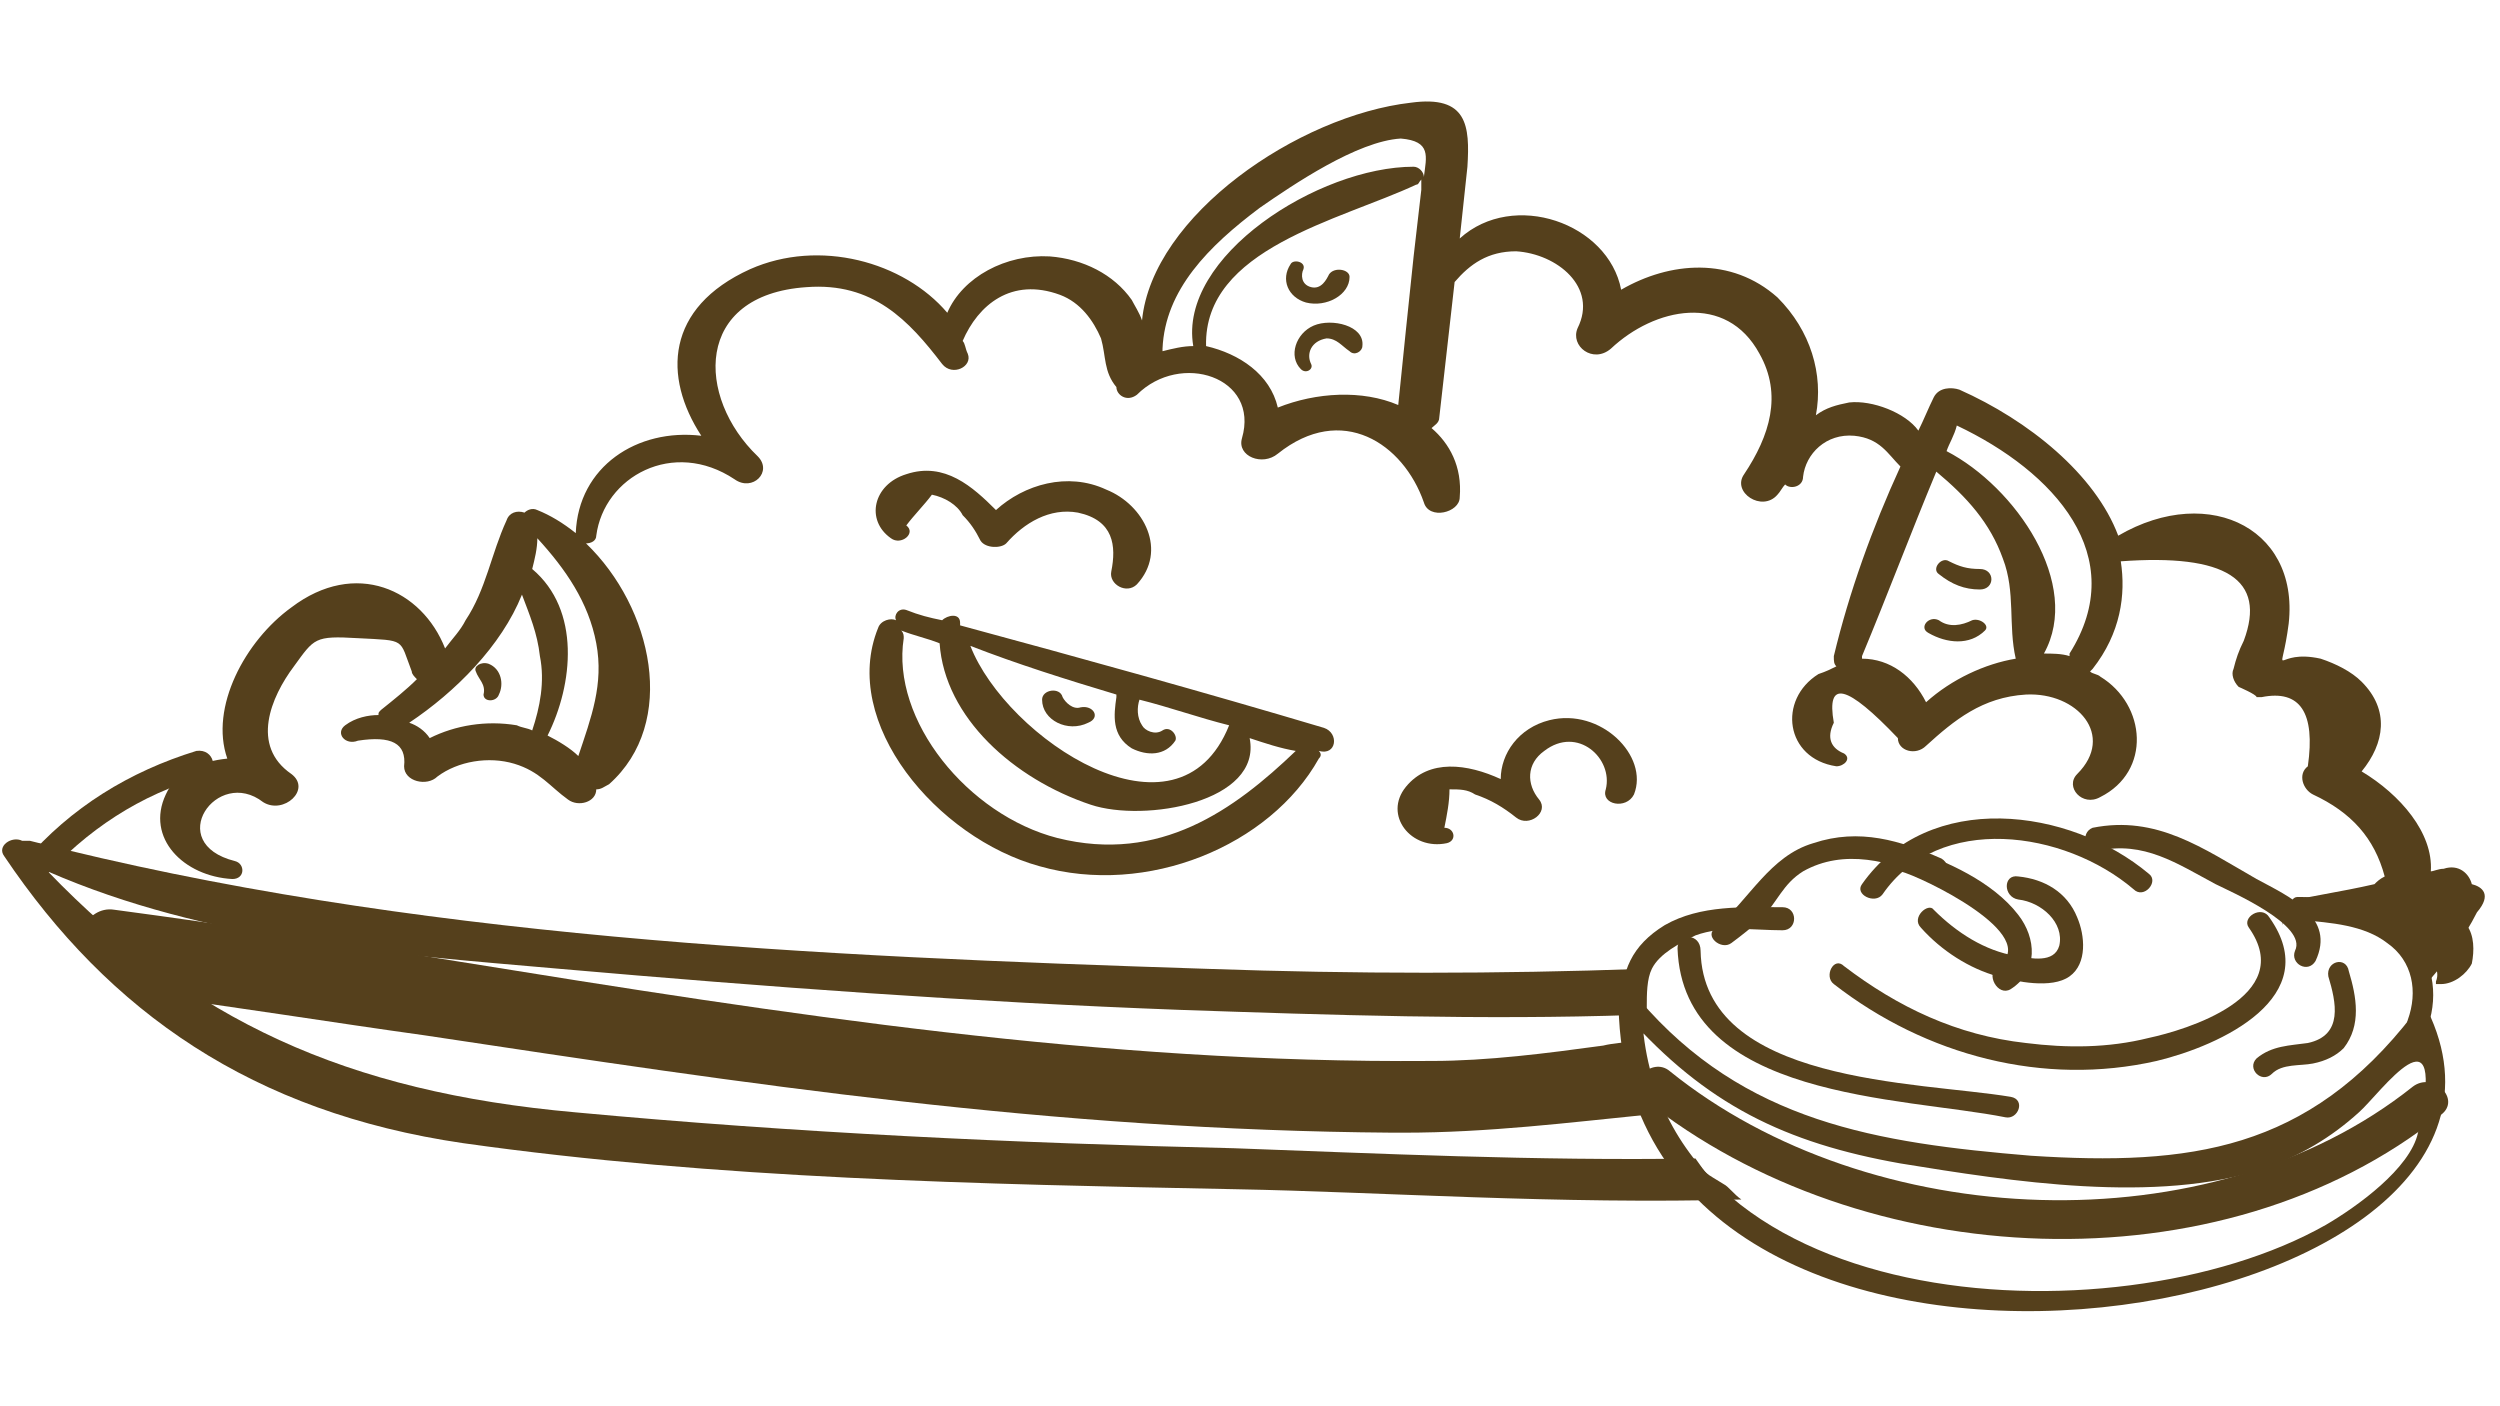 <?xml version="1.0" encoding="utf-8"?>
<!-- Generator: Adobe Illustrator 23.0.3, SVG Export Plug-In . SVG Version: 6.00 Build 0)  -->
<svg version="1.1" id="Layer_1" xmlns="http://www.w3.org/2000/svg" xmlns:xlink="http://www.w3.org/1999/xlink" x="0px" y="0px"
	 viewBox="0 0 1366 768" style="enable-background:new 0 0 1366 768;" xml:space="preserve">
<style type="text/css">
	.st0{fill:#55401C;}
</style>
<g>
	<g>
		<path class="st0" d="M1038.4,476.1c11.2,2.8,78.4,35,53.2,51.8c-7,4.2,0,16.8,7,12.6c15.4-9.8,14-28,4.2-40.6
			c-14-18.2-39.2-29.4-60.2-36.4C1032.8,459.3,1030,473.3,1038.4,476.1L1038.4,476.1z"/>
	</g>
	<path class="st0" d="M723.4,397.7c-65.8-19.6-131.6-37.8-198.8-56v-1.4c0-5.6-7-4.2-9.8-1.4c-7-1.4-12.6-2.8-19.6-5.6
		c-4.2-1.4-7,2.8-5.6,5.6c-2.8-1.4-8.4,0-9.8,4.2c-21,51.8,32.2,114.8,88.2,130.2c58.8,16.8,126-11.2,152.6-58.8
		c1.4-1.4,1.4-2.8,0-4.2C730.4,413.1,731.8,400.5,723.4,397.7z M610,379.5v1.4c-1.4,9.8-2.8,21,8.4,28c8.4,4.2,18.2,4.2,23.8-4.2
		c1.4-2.8-2.8-8.4-7-5.6c-4.2,2.8-9.8,0-11.2-2.8c-2.8-4.2-2.8-9.8-1.4-14c16.8,4.2,32.2,9.8,49,14c-28,70-121.8,7-141.4-43.4
		C555.4,362.7,582,371.1,610,379.5z M577.8,457.9c-49-12.6-91-64.4-84-109.2c0-1.4,0-2.8-1.4-4.2c7,2.8,14,4.2,21,7
		c2.8,40.6,40.6,74.2,82.6,88.2c29.4,9.8,93.8-1.4,86.8-36.4c8.4,2.8,16.8,5.6,25.2,7C674.4,442.5,633.8,471.9,577.8,457.9z"/>
	<path class="st0" d="M590.4,386.5c-4.2,1.4-8.4-2.8-9.8-5.6c-1.4-5.6-11.2-4.2-11.2,1.4c0,11.2,14,18.2,25.2,12.6
		C601.6,392.1,597.4,385.1,590.4,386.5z"/>
	<path class="st0" d="M267,362.7c-4.2-1.4-8.4,1.4-7,4.2c1.4,4.2,5.6,7,4.2,12.6c0,4.2,7,4.2,8.4,0C275.4,373.9,274,365.5,267,362.7
		z"/>
	<path class="st0" d="M726.2,149.9c-1.4,2.8-4.2,8.4-9.8,7c-5.6-1.4-5.6-7-4.2-9.8c1.4-4.2-5.6-5.6-7-2.8c-5.6,8.4-1.4,18.2,8.4,21
		c11.2,2.8,23.8-4.2,23.8-14C737.4,147.1,729,145.7,726.2,149.9z"/>
	<path class="st0" d="M717.8,177.9c-9.8,4.2-14,16.8-7,23.8c2.8,2.8,7,0,5.6-2.8c-2.8-5.6,0-12.6,8.4-14c5.6,0,8.4,4.2,12.6,7
		c2.8,2.8,7,0,7-2.8C745.8,177.9,727.6,173.7,717.8,177.9z"/>
	<path class="st0" d="M1081.8,310.9c-7,0-11.2-1.4-16.8-4.2c-4.2-2.8-9.8,4.2-5.6,7c7,5.6,14,8.4,22.4,8.4
		C1090.2,322.1,1090.2,310.9,1081.8,310.9z"/>
	<path class="st0" d="M1077.6,338.9c-5.6,2.8-12.6,4.2-18.2,0c-5.6-2.8-11.2,4.2-5.6,7c9.8,5.6,22.4,7,30.8-1.4
		C1087.4,341.7,1081.8,337.5,1077.6,338.9z"/>
	<path class="st0" d="M846.6,393.5c-16.8,4.2-26.6,18.2-26.6,32.2c-18.2-8.4-39.2-11.2-51.8,4.2c-12.6,15.4,2.8,35,22.4,30.8
		c5.6-1.4,4.2-8.4-1.4-8.4c1.4-7,2.8-14,2.8-21c5.6,0,9.8,0,14,2.8c8.4,2.8,15.4,7,22.4,12.6c7,5.6,18.2-2.8,12.6-9.8
		c-7-8.4-7-19.6,2.8-26.6c18.2-14,37.8,4.2,33.6,21c-2.8,8.4,11.2,11.2,15.4,2.8C901.2,413.1,874.6,386.5,846.6,393.5z"/>
	<path class="st0" d="M604.4,267.5c-21-9.8-44.8-2.8-60.2,11.2c-12.6-12.6-28-26.6-49-19.6c-18.2,5.6-22.4,25.2-8.4,35
		c5.6,4.2,14-2.8,8.4-7c4.2-5.6,9.8-11.2,14-16.8c7,1.4,14,5.6,16.8,11.2c4.2,4.2,7,8.4,9.8,14c2.8,4.2,11.2,4.2,14,1.4
		c9.8-11.2,23.8-19.6,39.2-16.8c19.6,4.2,21,18.2,18.2,32.2c-1.4,7,8.4,12.6,14,7C638,301.1,625.4,275.9,604.4,267.5z"/>
	<g>
		<path class="st0" d="M23.3,480.3c23.8-26.6,53.2-46.2,88.2-56c8.4-2.8,5.6-15.4-4.2-14c-36.4,11.2-68.6,30.8-93.8,60.2
			C7.9,477.5,17.7,487.3,23.3,480.3L23.3,480.3z"/>
	</g>
	<path class="st0" d="M941.8,647c-11.2-7-8.4-4.2-15.4-14c-86.8,1.4-175-2.8-252-5.6c-120.4-2.8-239.4-8.4-359.8-19.6
		c-126-11.2-210-50.4-288.4-131.6c86.8,37.8,183.4,44.8,280,53.2c112,9.8,225.4,18.2,338.8,22.4c81.2,2.8,165.2,5.6,247.8,2.8
		c0-9.8,1.4-18.2,4.2-25.2c-78.4,2.8-156.8,2.8-236.6,0c-215.6-7-436.8-16.8-644.1-70c-1.4,0-4.2,0-4.2,0c-5.6-2.8-14,2.8-9.8,8.4
		c57.4,85.4,135.8,140,250.6,156.8c138.6,19.6,282.8,22.4,422.8,25.2c77,1.4,176.4,8.4,275.8,5.6C947.4,652.6,944.6,648.4,941.8,647
		z"/>
	<path class="st0" d="M1350.6,483.1c-1.4-5.6-7-11.2-15.4-8.4c-2.8,0-5.6,1.4-7,1.4c1.4-21-16.8-42-37.8-54.6
		c12.6-15.4,15.4-33.6,0-49c-5.6-5.6-14-9.8-22.4-12.6c-25.2-5.6-22.4,12.6-18.2-14c9.8-56-42-82.6-92.4-53.2
		c-12.6-33.6-49-63-86.8-79.8c-4.2-1.4-11.2-1.4-14,4.2s-5.6,12.6-8.4,18.2c-7-9.8-25.2-16.8-37.8-15.4c-7,1.4-12.6,2.8-18.2,7
		c4.2-22.4-2.8-46.2-21-64.4c-25.2-22.4-58.8-19.6-85.4-4.2c-7-36.4-58.8-54.6-88.2-28c1.4-12.6,2.8-26.6,4.2-39.2
		c1.4-22.4,0-39.2-30.8-35c-61.6,7-141.4,61.6-147,119c-1.4-4.2-4.2-8.4-5.6-11.2c-9.8-14-26.6-22.4-44.8-23.8
		c-23.8-1.4-47.6,11.2-56,30.8c-23.8-28-70-40.6-107.8-23.8c-46.2,21-47.6,58.8-26.6,91c-35-4.2-67.2,16.8-68.6,53.2
		c-7-5.6-14-9.8-21-12.6c-2.8-1.4-5.6,0-7,1.4c-4.2-1.4-8.4,0-9.8,4.2c-8.4,18.2-11.2,37.8-22.4,54.6c-2.8,5.6-7,9.8-11.2,15.4
		c-12.6-32.2-49-49-84-22.4c-25.2,18.2-44.8,54.6-35,82.6c-14,1.4-28,7-33.6,19.6c-11.2,23.8,9.8,44.8,36.4,46.2c7,0,7-8.4,1.4-9.8
		c-39.2-9.8-9.8-51.8,15.4-32.2c11.2,7,26.6-7,15.4-15.4c-22.4-15.4-11.2-42,1.4-58.8c11.2-15.4,11.2-16.8,35-15.4
		c26.6,1.4,22.4,0,29.4,18.2c0,1.4,1.4,2.8,2.8,4.2c-5.6,5.6-12.6,11.2-19.6,16.8c-1.4,1.4-1.4,1.4-1.4,2.8
		c-5.6,0-12.6,1.4-18.2,5.6c-5.6,4.2,0,11.2,7,8.4c18.2-2.8,26.6,1.4,25.2,14c0,8.4,12.6,11.2,18.2,5.6c11.2-8.4,28-11.2,42-7
		c14,4.2,19.6,12.6,29.4,19.6c5.6,4.2,15.4,1.4,15.4-5.6c2.8,0,4.2-1.4,7-2.8c37.8-33.6,23.8-96.6-12.6-131.6c2.8,0,5.6-1.4,5.6-4.2
		c4.2-32.2,42-53.2,75.6-30.8c9.8,7,21-4.2,12.6-12.6c-33.6-32.2-35-88.2,26.6-92.4c36.4-2.8,56,18.2,74.2,42c5.6,7,16.8,1.4,14-5.6
		c-1.4-2.8-1.4-5.6-2.8-7c8.4-19.6,26.6-35,53.2-25.2c11.2,4.2,18.2,14,22.4,23.8c2.8,9.8,1.4,18.2,8.4,26.6c0,4.2,5.6,8.4,11.2,4.2
		c23.8-23.8,67.2-9.8,57.4,23.8c-2.8,9.8,11.2,15.4,19.6,8.4c35-28,68.6-5.6,79.8,26.6c2.8,9.8,19.6,5.6,19.6-2.8
		c1.4-16.8-5.6-29.4-15.4-37.8c1.4-1.4,4.2-2.8,4.2-5.6c2.8-25.2,5.6-49,8.4-74.2c8.4-9.8,18.2-16.8,33.6-16.8
		c22.4,1.4,44.8,19.6,33.6,42c-4.2,9.8,8.4,19.6,18.2,11.2c23.8-22.4,63-30.8,81.2,2.8c12.6,22.4,5.6,44.8-8.4,65.8
		c-7,9.8,9.8,21,18.2,11.2c1.4-1.4,2.8-4.2,4.2-5.6c2.8,2.8,9.8,1.4,9.8-4.2c1.4-12.6,12.6-23.8,28-22.4c14,1.4,18.2,9.8,25.2,16.8
		c-15.4,33.6-28,68.6-36.4,103.6c0,2.8,0,4.2,1.4,5.6c-2.8,1.4-5.6,2.8-9.8,4.2c-22.4,14-18.2,46.2,9.8,50.4c4.2,0,8.4-4.2,4.2-7
		c-7-2.8-9.8-8.4-5.6-16.8c-4.2-23.8,7-21,35,8.4c0,7,9.8,9.8,15.4,4.2c15.4-14,30.8-26.6,54.6-28c28-1.4,49,22.4,28,43.4
		c-7,7,2.8,18.2,12.6,12.6c28-14,25.2-50.4,0-65.8c-1.4-1.4-4.2-1.4-5.6-2.8c0,0,0,0,1.4-1.4c15.4-19.6,18.2-40.6,15.4-58.8
		c57.4-4.2,79.8,9.8,67.2,43.4c-2.8,5.6-4.2,9.8-5.6,15.4c-1.4,2.8,0,7,2.8,9.8c0,0,9.8,4.2,9.8,5.6c1.4,0,1.4,0,2.8,0
		c21-4.2,29.4,8.4,25.2,37.8c-5.6,4.2-2.8,12.6,2.8,15.4c21,9.8,33.6,23.8,39.2,44.8c-2.8,1.4-4.2,2.8-5.6,4.2
		c-18.2,4.2-37.8,7-56,11.2c4.2,4.2,7,7,5.6,11.2c0-7,5.6-11.2,12.6-12.6c16.8-1.4,30.8,4.2,42,14c8.4-2.8,16.8-4.2,25.2-7
		c-5.6,5.6-9.8,11.2-15.4,16.8c1.4,1.4,2.8,4.2,4.2,5.6c1.4,0,1.4,0,2.8,1.4c5.6,1.4,9.8,7,8.4,12.6c9.8-11.2,19.6-23.8,26.6-37.8
		C1361.8,488.7,1356.2,484.5,1350.6,483.1z M290.8,399.1c-2.8-1.4-5.6-1.4-8.4-2.8c-16.8-2.8-33.6,0-47.6,7c-2.8-4.2-7-7-11.2-8.4
		c25.2-16.8,50.4-42,61.6-70c4.2,11.2,8.4,21,9.8,33.6C297.8,372.5,295,386.5,290.8,399.1z M325.8,351.5c4.2,22.4-2.8,40.6-9.8,61.6
		c-4.2-4.2-11.2-8.4-16.8-11.2c14-28,18.2-68.6-8.4-91l0,0c1.4-5.6,2.8-11.2,2.8-16.8C309,310.9,321.6,329.1,325.8,351.5z
		 M776.6,103.7c-1.4,12.6-2.8,23.8-4.2,36.4c-2.8,26.6-5.6,53.2-8.4,81.2c-19.6-8.4-44.8-7-65.8,1.4c-4.2-18.2-21-29.4-39.2-33.6
		c-1.4-53.2,72.8-68.6,114.8-88.2c1.4,0,1.4-1.4,2.8-2.8C776.6,99.5,776.6,102.3,776.6,103.7z M778,96.7c0-2.8-2.8-5.6-5.6-5.6
		c-51.8,0-128.8,49-120.4,98c-5.6,0-11.2,1.4-16.8,2.8c0,0,0,0,0-1.4c1.4-32.2,25.2-56,53.2-77c18.2-12.6,53.2-36.4,77-37.8
		C782.2,77.1,779.4,85.5,778,96.7z M1052.4,383.7c-7-14-19.6-23.8-35-23.8c0,0,0,0,0-1.4c14-33.6,26.6-67.2,40.6-100.8
		c16.8,14,29.4,28,36.4,47.6c7,18.2,2.8,36.4,7,54.6C1084.6,362.7,1066.4,371.1,1052.4,383.7z M1130.8,357.1v1.4
		c-4.2-1.4-9.8-1.4-14-1.4c21-37.8-15.4-91-53.2-110.6c1.4-4.2,4.2-8.4,5.6-14C1122.4,257.7,1164.4,303.9,1130.8,357.1z"/>
	<g>
		<path class="st0" d="M892.8,582.5c0-5.6,0-9.8,0-14c-5.6,1.4-11.2,1.4-16.8,2.8c-30.8,4.2-63,8.4-93.8,8.4
			c-180.6,1.4-351.4-25.2-533.4-54.6c-60.2-9.8-123.2-19.6-186.2-28c-8.4-1.4-14,4.2-16.8,8.4c-4.2,11.2,4.2,19.6,23.8,35l2.8,2.8
			h4.2c53.2,7,105,15.4,155.4,22.4c176.4,26.6,341.6,51.8,529.2,53.2c1.4,0,4.2,0,5.6,0c46.2,0,91-5.6,133-9.8l0,0
			C897,599.3,892.8,588.1,892.8,582.5z"/>
		<path class="st0" d="M1347.8,505.5c-4.2-5.6-11.2-8.4-16.8-8.4c-9.8,1.4-19.6,2.8-30.8,2.8c7,5.6,14,11.2,19.6,19.6
			c1.4,0,1.4,0,2.8,1.4c5.6,2.8,11.2,8.4,8.4,15.4c0,1.4,0,1.4,0,1.4c1.4,0,1.4,0,2.8,0c7,0,14-5.6,16.8-11.2
			C1352,519.5,1352,511.1,1347.8,505.5z"/>
	</g>
	<g>
		<path class="st0" d="M888.6,554.5c43.4,49,86.8,70,149.8,81.2c60.2,9.8,140,22.4,198.8,2.8c19.6-7,36.4-16.8,51.8-30.8
			c11.2-9.8,49-63,32.2,11.2c-4.2,19.6-33.6,40.6-50.4,50.4c-116.2,65.8-369.6,50.4-373.8-119c0-8.4-12.6-8.4-12.6,0
			c5.6,257.6,520.8,180.6,443.8,5.6c-1.4-2.8-7-4.2-9.8-1.4c-57.4,74.2-121.8,82.6-208.6,77c-84-7-156.8-18.2-214.2-85.4
			C892.8,539.1,884.4,548.9,888.6,554.5L888.6,554.5z"/>
	</g>
	<g>
		<path class="st0" d="M1256.8,502.7c16.8,1.4,35,2.8,47.6,12.6c14,9.8,16.8,26.6,11.2,42c-2.8,7,9.8,11.2,11.2,2.8
			c5.6-16.8,2.8-36.4-11.2-50.4c-15.4-15.4-39.2-19.6-60.2-19.6C1249.8,490.1,1249.8,502.7,1256.8,502.7L1256.8,502.7z"/>
	</g>
	<g>
		<path class="st0" d="M1146.2,464.9c25.2-5.6,43.4,7,64.4,18.2c8.4,4.2,50.4,22.4,43.4,36.4c-2.8,7,7,12.6,11.2,5.6
			c11.2-23.8-14-35-32.2-44.8c-29.4-16.8-54.6-35-89.6-28C1136.4,455.1,1139.2,466.3,1146.2,464.9L1146.2,464.9z"/>
	</g>
	<g>
		<path class="st0" d="M1028.6,488.7c30.8-44.8,99.4-35,137.2-2.8c5.6,5.6,14-4.2,8.4-8.4c-43.4-36.4-120.4-46.2-156.8,5.6
			C1013.2,488.7,1024.4,494.3,1028.6,488.7L1028.6,488.7z"/>
	</g>
	<g>
		<path class="st0" d="M946,515.3c5.6-4.2,11.2-8.4,16.8-14c8.4-8.4,11.2-18.2,22.4-25.2c22.4-12.6,47.6-5.6,70,4.2
			c7,2.8,12.6-7,5.6-11.2c-22.4-9.8-44.8-16.8-70-8.4c-23.8,7-35,30.8-53.2,46.2C930.6,511.1,940.4,519.5,946,515.3L946,515.3z"/>
	</g>
	<g>
		<path class="st0" d="M899.8,550.3c0-7,0-15.4,2.8-21c4.2-8.4,15.4-14,23.8-18.2c15.4-5.6,32.2-2.8,47.6-2.8c8.4,0,8.4-12.6,0-12.6
			c-21,0-44.8-1.4-64.4,9.8c-18.2,11.2-23.8,25.2-23.8,44.8C887.2,557.3,899.8,557.3,899.8,550.3L899.8,550.3z"/>
	</g>
	<g>
		<path class="st0" d="M916.6,518.1c2.8,82.6,123.2,81.2,179.2,92.4c7,1.4,11.2-9.8,2.8-11.2c-50.4-8.4-168-7-169.4-79.8
			C929.2,509.7,916.6,509.7,916.6,518.1L916.6,518.1z"/>
	</g>
	<g>
		<path class="st0" d="M1002,537.7c50.4,39.2,114.8,56,176.4,42c35-8.4,92.4-35,61.6-78.4c-4.2-7-15.4,0-11.2,5.6
			c26.6,37.8-35,56-54.6,60.2c-22.4,5.6-44.8,5.6-67.2,2.8c-37.8-4.2-70-19.6-99.4-42C1002,522.3,996.4,533.5,1002,537.7L1002,537.7
			z"/>
	</g>
	<g>
		<path class="st0" d="M1049.6,506.9c11.2,12.6,26.6,22.4,42,26.6c9.8,2.8,29.4,7,39.2,0c9.8-7,8.4-22.4,4.2-32.2
			c-5.6-14-18.2-21-32.2-22.4c-8.4-1.4-8.4,11.2,0,12.6c12.6,1.4,25.2,12.6,22.4,25.2c-2.8,9.8-15.4,7-23.8,5.6
			c-16.8-2.8-32.2-12.6-44.8-25.2C1053.8,492.9,1044,501.3,1049.6,506.9L1049.6,506.9z"/>
	</g>
	<g>
		<path class="st0" d="M1272.2,533.5c4.2,14,8.4,32.2-11.2,36.4c-9.8,1.4-19.6,1.4-28,8.4c-5.6,5.6,2.8,14,8.4,8.4
			c5.6-5.6,15.4-4.2,22.4-5.6s12.6-4.2,16.8-8.4c9.8-12.6,7-28,2.8-42C1282,522.3,1270.8,525.1,1272.2,533.5L1272.2,533.5z"/>
	</g>
	<g>
		<path class="st0" d="M898.4,600.7c119,95.2,315,105,435.4,8.4c11.2-8.4-4.2-23.8-15.4-15.4c-110.6,88.2-296.8,79.8-406-8.4
			C902.6,576.9,887.2,592.3,898.4,600.7L898.4,600.7z"/>
	</g>
</g>
</svg>
